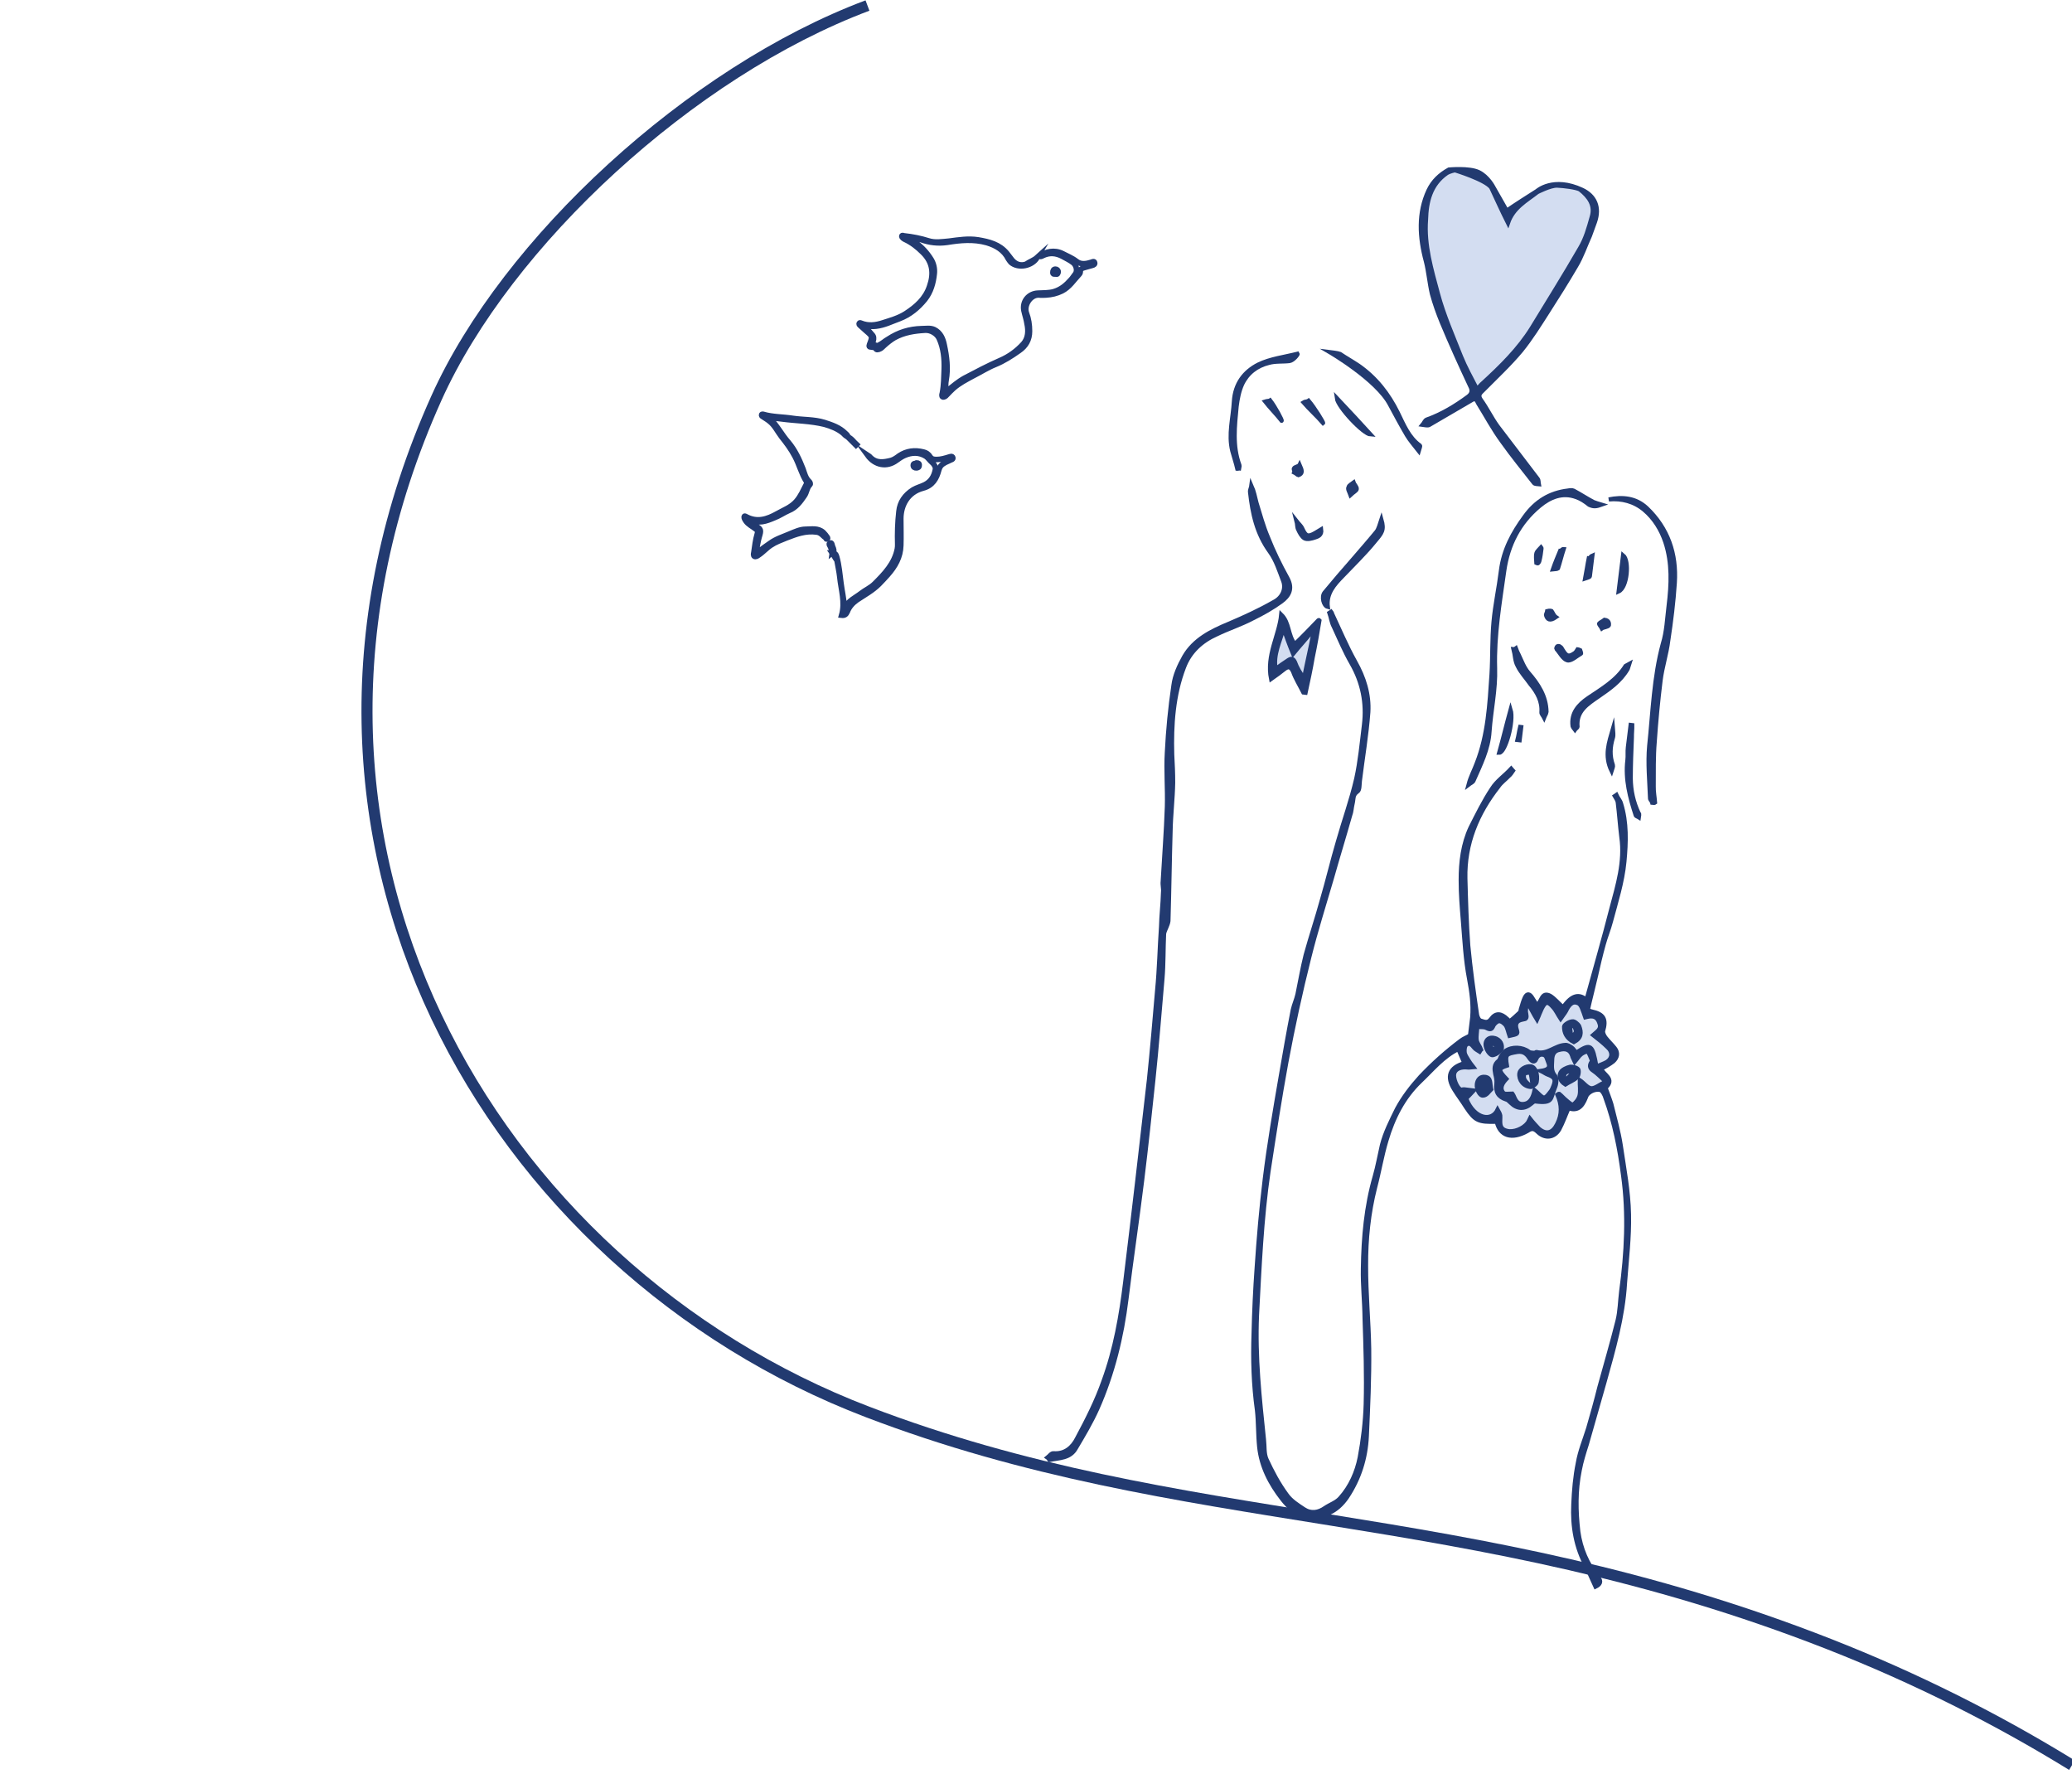 <svg width="375" height="321" viewBox="0 0 375 321" fill="none" xmlns="http://www.w3.org/2000/svg">
    <path opacity="0.2" d="M234.028 118.321C233.33 116.623 232.806 115.148 232.282 113.672C231.679 116.118 230.394 118.379 230.871 121.058C231.651 120.448 232.419 119.938 233.187 119.427C233.732 119.091 234.03 119.128 234.354 119.772C234.728 120.826 235.313 121.805 236.01 122.697C236.55 119.942 237.177 117.297 237.717 114.542C237.617 114.53 237.419 114.505 237.332 114.394C236.256 115.773 235.216 116.855 234.028 118.321Z" fill="#2655BD"/>
    <path opacity="0.2" d="M273.182 187.536L274.323 187.273C274.323 187.273 273.637 185.475 274.591 185.089C275.546 184.702 276.068 185.371 276.178 184.477C276.188 183.571 276.606 181.809 276.606 181.809L278.05 184.002L279.868 181.504L281.607 182.927L282.528 184.451L284.594 181.581L285.611 181.504L287.129 183.908L288.182 183.534L289.399 184.288C289.399 184.288 290.033 184.87 289.861 185.454C289.688 186.037 289.046 187.167 289.046 187.167L291.968 190.449C291.968 190.449 292.168 191.28 291.785 191.939C291.401 192.597 289.244 192.937 289.244 192.937L291.358 195.414L287.913 197.208L286.311 196.305L286.614 198.761L285.315 200.315L283.628 200.108C283.628 200.108 282.435 204.899 280.984 205.225C279.534 205.551 277.16 203.546 277.16 203.546C277.16 203.546 274.251 205.909 273.096 205.465C271.954 204.921 270.524 203.436 270.784 202.964C271.043 202.491 271.043 202.491 271.043 202.491C271.043 202.491 270.225 202.592 268.724 202.509C267.211 202.524 264.287 198.436 264.287 198.436C264.287 198.436 261.726 195.501 262.901 194.133C263.965 192.853 265.702 192.663 265.702 192.663C265.702 192.663 264.183 190.26 264.504 189.291C264.824 188.323 266.263 188.096 266.263 188.096L266.989 185.464L269.272 185.745L270.992 184.041L272.57 185.142L273.182 187.536Z" fill="#2655BD"/>
    <path opacity="0.2" d="M261.841 31.335C262.386 30.998 263.316 30.81 263.316 30.81C263.316 30.81 268.851 32.499 269.884 33.936C270.843 35.969 271.79 38.101 272.924 40.356C273.873 37.55 276.239 36.33 278.245 34.762C278.245 34.762 280.612 33.541 281.815 33.588C283.018 33.635 285.301 33.916 285.959 34.299C287.612 35.611 288.731 37.159 288.066 39.295C287.524 41.244 286.983 43.193 285.969 44.883C283.152 49.777 280.147 54.548 277.243 59.331C274.857 63.17 271.651 66.303 268.358 69.326C268.024 69.587 267.776 69.96 267.318 70.407C266.26 68.362 265.189 66.416 264.416 64.507C262.957 60.8 261.299 57.069 260.262 53.213C259.087 48.835 257.725 44.334 258.088 39.742C258.18 36.529 258.868 33.388 261.841 31.335Z" fill="#2655BD"/>
    <path d="M287.246 180.496C288.71 175.133 290.274 169.782 291.64 164.407C292.76 160.211 294.09 155.94 293.436 151.425C293.184 149.378 293.043 147.244 292.79 145.198C292.74 144.788 292.479 144.454 292.23 144.02C292.341 143.933 292.44 143.945 292.552 143.858C292.789 144.391 293.236 144.849 293.374 145.37C294.46 148.829 294.319 152.44 293.991 155.928C293.639 159.613 292.493 163.202 291.558 166.715C291.177 168.18 290.609 169.521 290.24 170.887C289.698 172.836 289.268 174.698 288.825 176.659C288.383 178.62 287.829 180.669 287.374 182.73C287.66 182.865 287.846 182.989 288.045 183.013C290.204 183.48 290.801 184.36 290.124 186.595C290.087 186.893 290.324 187.426 290.585 187.76C291.107 188.429 291.741 189.011 292.264 189.68C292.873 190.46 292.763 191.354 291.971 192.063C291.302 192.585 290.546 192.996 289.791 193.407C290.165 194.461 292.387 195.238 290.579 196.83C290.954 197.884 291.34 198.839 291.627 199.781C292.228 202.274 292.94 204.679 293.33 207.247C293.934 211.353 294.736 215.483 294.82 219.726C294.915 223.87 294.403 228.04 294.102 232.135C293.742 238.339 292.006 244.274 290.381 250.121C289.322 253.821 288.263 257.521 287.192 261.32C286.699 262.872 286.206 264.424 285.912 266C285.151 269.736 285.208 273.372 285.65 277.155C286.078 280.231 287.25 282.996 289.264 285.461C289.886 286.142 289.614 286.713 288.759 287.112C288.199 285.934 287.737 284.769 287.177 283.591C285.197 280.022 284.557 276.214 284.747 272.206C284.853 269.7 285.059 267.205 285.562 264.748C285.929 262.576 286.781 260.564 287.446 258.428C288.148 255.995 288.862 253.462 289.465 251.017C290.561 247.019 291.768 242.934 292.764 238.925C293.17 237.261 293.191 235.45 293.41 233.662C294.363 226.725 294.72 219.714 293.763 212.743C293.145 207.93 292.217 203.179 290.558 198.642C290.421 198.121 290.01 197.365 289.625 197.217C288.545 196.983 287.245 197.731 287.048 198.513C286.308 200.437 285.428 201.035 283.877 200.542C283.321 201.784 282.853 203.137 282.198 204.367C281.308 205.87 279.671 206.072 278.404 204.908C277.683 204.215 277.298 204.067 276.419 204.664C273.606 206.234 271.471 205.568 270.883 202.976C267.547 203.07 266.976 202.798 265.358 200.382C264.686 199.292 263.902 198.288 263.23 197.198C261.712 194.794 262.316 193.155 265.031 192.38C264.632 191.525 264.333 190.682 263.934 189.826C261.146 191.197 259.241 193.583 257.075 195.635C253.993 198.582 252.127 202.283 250.921 206.368C250.071 209.186 249.618 212.054 248.867 214.884C247.698 219.477 247.212 224.255 247.235 228.995C247.22 234.032 247.715 239.032 247.8 244.081C247.86 249.33 247.611 254.641 247.374 259.852C247.184 263.86 246.025 267.548 243.8 270.903C241.957 273.599 239.504 274.708 236.34 274.219C234.466 273.888 233.199 272.724 232.067 271.275C229.89 268.488 228.259 265.364 227.892 261.792C227.664 259.546 227.734 257.338 227.494 255.192C226.851 250.577 226.717 245.925 226.881 241.309C226.972 237.289 227.162 233.28 227.439 229.384C227.8 223.986 228.26 218.6 228.919 213.238C229.675 207.083 230.729 200.964 231.783 194.844C232.481 190.798 233.18 186.752 233.977 182.718C234.199 181.737 234.606 180.88 234.827 179.899C235.318 177.541 235.71 175.17 236.301 172.824C237.212 169.509 238.321 166.219 239.232 162.904C240.267 159.403 241.115 155.778 242.149 152.277C243.22 148.478 244.589 144.716 245.462 140.892C246.15 137.752 246.453 134.463 246.856 131.187C247.343 127.215 246.591 123.494 244.6 120.024C243.355 117.856 242.42 115.624 241.386 113.381C240.975 112.625 240.886 111.707 240.586 110.864C240.698 110.777 240.797 110.789 240.909 110.702C240.996 110.813 241.083 110.925 241.071 111.024C242.429 113.912 243.675 116.887 245.244 119.7C246.9 122.625 247.836 125.663 247.645 128.865C247.331 133.059 246.62 137.205 246.12 141.275C246.035 141.97 246.111 142.988 245.678 143.237C244.798 143.834 245.011 144.566 244.814 145.348C244.617 146.13 244.631 146.837 244.335 147.607C243.264 151.406 242.093 155.193 241.022 158.992C239.631 163.759 238.152 168.415 236.959 173.207C235.384 179.464 233.996 185.844 232.819 192.15C231.605 198.753 230.589 205.381 229.574 212.009C228.314 220.622 227.96 229.246 227.495 237.957C227.163 245.576 227.973 252.932 228.757 260.487C228.909 261.715 228.75 263.006 229.224 264.072C230.258 266.315 231.404 268.472 232.871 270.466C233.643 271.569 234.86 272.323 235.978 273.066C237.282 273.931 238.621 273.693 239.835 272.834C240.714 272.237 241.867 271.874 242.572 271.054C244.441 268.966 245.564 266.383 246.092 263.726C246.681 260.573 247.083 257.297 247.176 254.083C247.313 248.859 247.141 243.698 246.969 238.537C246.938 235.51 246.597 232.545 246.665 229.53C246.752 223.896 247.237 218.312 248.813 212.862C249.343 211.012 249.686 209.038 250.116 207.176C250.694 204.929 251.757 202.843 252.831 200.657C254.005 198.483 255.44 196.643 257.073 194.829C259.388 192.392 261.765 190.265 264.427 188.274C264.873 187.926 265.505 187.701 266.05 187.365C266.172 186.372 266.318 185.181 266.453 184.089C266.646 181.694 266.319 179.436 265.892 177.166C265.215 173.656 265.046 170.108 264.766 166.647C264.563 164.203 264.359 161.759 264.366 159.241C264.359 156.015 264.762 152.738 266.132 149.782C267.331 147.41 268.541 144.938 270.025 142.702C270.902 141.298 272.327 140.364 273.49 139.096C273.577 139.208 273.764 139.331 273.851 139.443C273.603 139.816 273.356 140.188 273.022 140.45C272.44 141.084 271.672 141.594 271.178 142.34C267.355 147.211 265.072 152.675 265.209 158.941C265.317 162.986 265.424 167.03 265.731 171.099C266.124 175.28 266.716 179.485 267.32 183.591C267.37 184 267.694 184.644 267.992 184.681C268.575 184.853 269.233 185.237 269.839 184.404C270.693 183.199 271.685 183.321 272.766 184.361C272.953 184.484 273.028 184.695 273.214 184.819C273.883 184.296 274.452 183.762 275.022 183.227C275.244 183.053 275.194 182.643 275.33 182.358C275.502 181.774 275.687 181.091 275.959 180.52C276.366 179.663 276.85 179.823 277.273 180.48C277.522 180.914 277.87 181.36 278.107 181.893C279.086 181.308 278.921 179.372 280.535 180.175C281.379 180.682 282.076 181.574 282.896 182.28C284.491 179.956 285.818 179.817 287.098 180.881C287.098 180.881 287.221 180.695 287.246 180.496ZM285.511 181.493C284.456 181.061 283.826 182.092 283.418 182.949C283.159 183.421 282.812 183.781 282.441 184.34C281.931 183.572 281.619 182.828 281.085 182.259C280.115 181.132 279.706 181.182 279.039 182.511C278.903 182.797 278.755 183.182 278.619 183.468C278.483 183.753 278.459 183.952 278.187 184.523C277.515 183.433 277.116 182.577 276.618 181.71C276.519 181.698 276.42 181.685 276.321 181.673C276.247 182.269 276.075 182.852 276.213 183.373C276.326 184.093 276.388 184.403 275.57 184.504C274.442 184.667 274.158 185.338 274.532 186.392C274.744 187.124 274.645 187.111 273.195 187.437C272.97 186.805 272.857 186.085 272.521 185.54C272.26 185.206 271.713 184.735 271.304 184.786C271.006 184.749 270.437 185.284 270.301 185.569C270.017 186.24 269.794 186.414 269.037 186.019C268.565 185.759 267.945 185.885 267.349 185.811C267.351 186.618 267.154 187.4 267.255 188.219C267.38 188.839 267.828 189.297 268.052 189.929C267.941 190.016 267.929 190.116 267.805 190.302C267.433 190.055 267.048 189.907 266.787 189.572C266.351 189.015 265.904 188.557 265.334 189.091C265.111 189.265 265.026 189.96 265.077 190.37C265.115 190.878 265.463 191.324 265.712 191.758C265.961 192.192 266.222 192.526 266.657 193.084C266.149 193.122 265.938 193.197 265.641 193.16C264.45 193.014 263.396 193.388 263.187 194.27C262.99 195.052 263.676 196.85 264.347 197.133C264.533 197.257 264.756 197.083 264.954 197.107C265.451 197.168 265.947 197.229 266.741 197.327C266.159 197.961 265.701 198.409 265.355 198.769C266.814 202.476 269.965 203.065 271.052 200.78C271.301 201.213 271.463 201.536 271.526 201.846C271.602 202.863 271.134 204.216 272.697 204.61C273.864 204.955 275.661 204.269 276.502 203.163C276.626 202.976 276.762 202.691 276.898 202.405C277.42 203.074 277.954 203.644 278.489 204.213C279.856 205.389 281.009 205.027 281.811 203.412C282.738 201.611 282.647 199.887 281.862 198.077C281.974 197.99 282.085 197.903 282.184 197.915C282.644 198.274 282.992 198.72 283.452 199.079C283.812 199.425 284.645 200.031 284.657 199.932C285.214 199.497 285.684 198.95 285.869 198.267C286.078 197.386 285.89 196.455 285.913 195.45C286.658 195.945 287.255 196.825 287.95 196.91C288.645 196.996 289.437 196.287 290.614 195.726C289.707 194.909 289.085 194.228 288.34 193.733C287.781 193.362 287.631 192.94 287.903 192.369C288.027 192.183 288.15 191.996 288.076 191.786C287.839 191.253 287.701 190.732 287.353 190.286C287.266 190.174 286.522 190.486 286.188 190.747C285.742 191.096 285.483 191.568 285.013 192.115C284.776 191.582 284.602 191.359 284.539 191.049C284.177 189.895 283.296 189.686 282.255 189.961C281.225 190.137 280.929 190.907 280.919 191.813C280.896 192.818 280.675 193.799 281.471 194.703C281.819 195.149 281.685 196.241 281.413 196.812C280.561 198.824 281.159 199.704 277.883 199.301C277.586 199.265 277.35 199.538 277.128 199.712C275.889 200.769 274.587 200.71 273.419 199.559C273.145 199.324 272.884 198.989 272.586 198.952C271.134 198.472 270.636 197.604 270.831 196.016C270.892 195.519 270.767 194.899 270.629 194.378C270.441 193.448 270.34 192.629 271.232 191.933C271.455 191.758 271.504 191.361 271.627 191.175C271.875 190.802 272.122 190.429 272.456 190.168C273.67 189.31 275.568 189.442 276.674 190.283C276.947 190.519 277.356 190.468 277.753 190.517C277.852 190.529 277.976 190.343 278.075 190.355C280.024 190.897 281.447 189.157 283.27 189.078C283.679 189.028 284.052 189.275 284.424 189.523C284.797 189.77 284.947 190.192 285.319 190.439C287.945 188.746 288.219 188.981 288.934 193C289.578 192.676 290.31 192.463 290.855 192.127C291.846 191.443 291.88 190.338 290.973 189.521C290.165 188.717 289.246 187.999 288.327 187.281C289.008 186.659 289.863 186.26 289.488 185.207C288.989 183.533 287.737 183.883 286.906 184.083C286.457 182.818 286.194 181.677 285.511 181.493ZM272.64 195.23C271.947 195.951 271.329 196.883 272.125 197.787C272.299 198.01 273.018 197.897 273.725 197.883C274.16 198.44 274.275 199.966 275.813 199.752C277.04 199.601 277.485 198.446 277.73 197.267C278.004 197.502 278.19 197.626 278.277 197.737C278.637 198.084 279.172 198.653 279.482 198.591C279.891 198.54 280.262 197.981 280.621 197.521C280.856 197.248 281.004 196.863 281.152 196.478C281.596 195.323 281.347 194.889 280.093 194.433C279.708 194.285 279.435 194.05 278.864 193.778C279.992 193.614 280.637 193.29 280.25 192.336C280.013 191.803 279.9 191.083 279.515 190.935C278.944 190.663 278.312 190.888 278.016 191.658C277.732 192.328 277.26 192.069 276.912 191.623C276.402 190.855 275.88 190.186 274.652 190.337C272.594 190.689 272.383 190.764 272.735 192.823C271.16 193.335 271.124 193.633 272.64 195.23Z" fill="#223A70" stroke="#223A70" stroke-width="0.75" stroke-miterlimit="10"/>
    <path d="M189.917 264.179C191.678 263.79 193.675 263.935 194.713 262.047C196.11 259.699 197.506 257.351 198.617 254.867C201.407 248.558 203.031 241.904 203.872 235.053C204.762 227.805 205.839 220.681 206.729 213.433C207.461 207.476 208.106 201.407 208.738 195.438C209.395 189.27 209.841 183.177 210.386 177.096C210.616 174.403 210.549 171.674 210.679 168.969C210.728 168.571 210.988 168.099 211.136 167.714C211.284 167.329 211.42 167.044 211.468 166.647C211.631 161.224 211.694 155.79 211.856 150.367C211.912 147.451 212.266 144.572 212.321 141.656C212.33 139.944 212.24 138.219 212.149 136.495C212.002 131.135 212.362 125.737 214.287 120.733C215.335 117.939 217.489 115.986 220.154 114.802C222.297 113.755 224.603 113.031 226.759 111.885C228.58 111 230.315 110.004 231.863 108.884C233.299 107.851 234.065 106.534 232.995 104.588C231.675 102.209 230.467 99.742 229.469 97.201C228.609 95.18 228.059 93.097 227.409 91.001C227.134 89.96 226.959 88.93 226.485 87.864C226.436 88.261 226.189 88.634 226.239 89.043C226.669 92.926 227.433 96.547 229.847 99.868C230.966 101.416 231.541 103.301 232.227 105.099C232.763 106.475 232.159 108.114 230.548 108.924C227.946 110.418 225.171 111.689 222.407 112.862C219.222 114.183 216.112 115.716 214.32 118.822C213.418 120.424 212.591 122.237 212.371 124.025C211.772 128.083 211.383 132.067 211.181 136.174C210.989 139.376 211.282 142.738 211.189 145.951C211.038 150.468 210.687 154.96 210.436 159.465C210.351 160.16 210.575 160.792 210.49 161.487C210.433 163.597 210.176 165.682 210.131 167.692C209.866 171.489 209.8 175.311 209.423 179.195C208.963 184.581 208.503 189.967 207.944 195.34C206.543 207.565 205.143 219.789 203.642 232.002C202.899 238.058 201.857 244.078 199.736 249.864C198.49 253.44 196.761 256.856 194.933 260.26C194.13 261.874 192.768 263.118 190.671 262.961C190.274 262.912 189.903 263.471 189.569 263.733C189.755 263.856 189.83 264.067 189.917 264.179Z" fill="#223A70" stroke="#223A70" stroke-width="0.75" stroke-miterlimit="10"/>
    <path d="M289.837 91.317C289.254 91.145 288.77 90.984 288.385 90.836C287.155 90.181 286.038 89.439 284.808 88.784C284.523 88.648 284.113 88.699 283.804 88.762C280.431 89.153 277.916 90.759 275.974 93.443C273.798 96.401 272.105 99.519 271.641 103.292C271.263 106.37 270.588 109.411 270.309 112.501C270.018 115.69 270.136 118.829 269.944 122.031C269.583 127.429 269.31 132.938 267.262 138.129C266.805 139.383 266.163 140.514 265.781 141.978C266.116 141.717 266.537 141.567 266.673 141.282C267.932 138.413 269.39 135.569 269.581 132.367C269.846 128.57 270.719 124.746 270.587 120.9C270.413 114.933 271.43 109.111 272.249 103.266C272.922 98.611 274.923 94.624 278.625 91.552C280.532 89.972 282.762 89.037 285.27 89.95C286.139 90.258 286.884 90.753 287.617 91.347C288.474 91.754 288.994 91.617 289.837 91.317Z" fill="#223A70" stroke="#223A70" stroke-width="0.75" stroke-miterlimit="10"/>
    <path d="M299.538 145.22C299.461 144.202 299.273 143.272 299.296 142.267C299.315 139.649 299.248 136.92 299.478 134.227C299.73 130.529 300.082 126.843 300.534 123.169C300.838 120.687 301.627 118.365 301.932 115.883C302.458 112.42 302.885 108.945 303.114 105.446C303.45 100.246 301.902 95.621 298.025 91.92C296.036 90.063 293.642 89.869 291.162 90.371C293.506 90.155 295.752 90.733 297.579 92.268C299.405 93.803 300.662 95.872 301.399 98.079C302.647 101.861 302.469 105.77 301.994 109.642C301.713 111.926 301.619 114.333 300.954 116.468C299.304 122.514 299.131 128.843 298.475 135.01C298.196 138.101 298.513 141.264 298.631 144.403C298.594 144.701 298.967 144.948 299.029 145.258C299.327 145.295 299.427 145.307 299.538 145.22Z" fill="#223A70" stroke="#223A70" stroke-width="0.75" stroke-miterlimit="10"/>
    <path d="M238.803 112.256C238.424 114.528 238.056 116.7 237.577 118.959C237.21 121.131 236.755 123.192 236.288 125.351C236.189 125.339 235.99 125.315 235.891 125.303C235.243 124.014 234.484 122.812 234.035 121.547C233.562 120.481 233.041 120.619 232.372 121.141C231.703 121.664 231.035 122.186 230.044 122.871C229.167 118.53 231.516 114.989 231.88 111.204C233.409 112.702 233.041 114.874 234.347 116.546C235.833 115.116 237.219 113.674 238.605 112.232C238.716 112.145 238.803 112.256 238.803 112.256ZM234.028 118.321C233.33 116.623 232.806 115.147 232.282 113.672C231.679 116.117 230.394 118.378 230.871 121.057C231.651 120.448 232.419 119.937 233.187 119.427C233.732 119.091 234.03 119.128 234.354 119.772C234.728 120.826 235.313 121.805 236.01 122.697C236.55 119.941 237.177 117.297 237.717 114.541C237.617 114.529 237.419 114.505 237.332 114.393C236.256 115.773 235.216 116.854 234.028 118.321Z" fill="#223A70" stroke="#223A70" stroke-width="0.75" stroke-miterlimit="10"/>
    <path d="M234.857 63.999C232.464 64.612 229.91 64.903 227.766 65.95C225.189 67.246 223.507 69.458 223.315 72.659C223.148 75.662 222.285 78.58 223.024 81.594C223.299 82.635 223.673 83.689 223.936 84.83C224.035 84.842 224.146 84.755 224.246 84.767C224.27 84.569 224.394 84.382 224.319 84.172C223.034 80.688 223.473 77.114 223.813 73.527C223.984 72.137 224.254 70.759 224.809 69.517C225.76 67.518 227.432 66.211 229.614 65.673C230.866 65.323 232.156 65.482 233.384 65.33C234.103 65.217 234.944 64.111 234.857 63.999Z" fill="#223A70" stroke="#223A70" stroke-width="0.75" stroke-miterlimit="10"/>
    <path d="M250.015 93.982C249.695 94.95 249.498 95.732 249.139 96.192C247.716 97.932 246.194 99.66 244.784 101.301C243.027 103.302 241.381 105.216 239.723 107.23C239.129 107.963 239.53 109.625 240.312 109.822C240.009 107.366 241.519 105.737 243.016 104.208C244.984 102.132 247.039 100.167 248.82 97.967C250.119 96.413 250.577 95.966 250.015 93.982Z" fill="#223A70" stroke="#223A70" stroke-width="0.75" stroke-miterlimit="10"/>
    <path d="M240.636 63.702C240.636 63.702 249.193 68.684 251.559 73.208C252.543 75.043 253.526 76.877 254.609 78.723C255.194 79.702 255.903 80.495 256.774 81.61C256.946 81.026 257.082 80.74 256.995 80.629C254.958 79.169 254.035 76.838 252.988 74.694C251.294 71.261 249.031 68.362 245.876 66.16C244.571 65.294 243.814 64.899 242.51 64.033C242.224 63.897 240.636 63.702 240.636 63.702Z" fill="#223A70" stroke="#223A70" stroke-width="0.75" stroke-miterlimit="10"/>
    <path d="M294.859 120.154C294.425 120.403 294.326 120.391 294.215 120.478C292.583 123.1 289.981 124.594 287.455 126.299C285.696 127.494 284.298 129.035 284.613 131.392C284.687 131.603 284.862 131.826 285.036 132.049C285.159 131.863 285.481 131.701 285.506 131.502C285.252 128.649 287.321 127.391 289.302 126.022C291.284 124.653 293.266 123.284 294.539 121.123C294.662 120.936 294.699 120.638 294.859 120.154Z" fill="#223A70" stroke="#223A70" stroke-width="0.75" stroke-miterlimit="10"/>
    <path d="M273.929 117.481C274.204 118.522 274.169 119.627 274.667 120.494C275.227 121.672 276.21 122.7 276.981 123.802C278.212 125.264 279.121 126.887 278.976 128.885C278.94 129.183 279.3 129.53 279.462 129.852C279.61 129.467 279.845 129.194 279.894 128.796C279.838 125.968 278.395 123.774 276.629 121.743C275.834 120.839 275.384 119.575 274.824 118.397C274.662 118.075 274.5 117.753 274.35 117.331C274.239 117.418 274.028 117.493 273.929 117.481Z" fill="#223A70" stroke="#223A70" stroke-width="0.75" stroke-miterlimit="10"/>
    <path d="M295.118 131.172C294.947 132.562 294.788 133.853 294.618 135.243C294.52 136.037 294.633 136.756 294.536 137.551C294.109 141.026 295.009 144.361 296.033 147.511C296.107 147.722 296.405 147.758 296.592 147.882C296.628 147.584 296.764 147.298 296.578 147.175C295.618 145.142 295.167 143.071 295.138 140.85C295.145 138.331 295.239 135.924 295.346 133.417C295.332 132.71 295.429 131.916 295.415 131.208C295.316 131.196 295.217 131.184 295.118 131.172Z" fill="#223A70" stroke="#223A70" stroke-width="0.75" stroke-miterlimit="10"/>
    <path d="M258.066 47.3C258.542 49.172 258.695 51.207 259.158 53.179C259.645 54.952 260.244 56.638 260.942 58.337C262.575 62.266 264.32 66.109 266.077 69.852C266.488 70.608 266.414 71.204 265.746 71.727C263.417 73.456 260.915 74.963 258.176 75.936C257.854 76.098 257.694 76.583 257.458 76.856C257.855 76.905 258.34 77.065 258.662 76.903C261.263 75.409 263.766 73.902 266.367 72.408C267.024 71.985 267.273 72.418 267.51 72.951C268.941 75.244 270.248 77.722 271.89 79.94C273.694 82.48 275.709 84.945 277.624 87.397C277.798 87.62 278.207 87.57 278.505 87.606C278.442 87.296 278.491 86.899 278.317 86.676C275.892 83.455 273.454 80.334 271.028 77.113C269.909 75.564 269.111 73.854 267.992 72.305C267.482 71.537 267.828 71.176 268.398 70.642C270.7 68.304 273.201 65.991 275.329 63.431C277.11 61.231 278.618 58.796 280.114 56.46C281.857 53.752 283.613 50.944 285.269 48.124C286.282 46.434 286.923 44.497 287.751 42.684C288.047 41.914 288.355 41.045 288.663 40.176C289.6 37.469 288.641 35.436 286.356 34.349C281.117 31.891 278.17 34.552 278.17 34.552C276.312 35.735 274.566 36.83 272.696 38.112C271.949 36.811 270.293 33.886 270.293 33.886C270.293 33.886 269.321 31.953 267.608 31.137C265.894 30.322 262.224 30.677 262.224 30.677C260.601 31.587 259.35 32.743 258.535 34.457C256.622 38.556 256.891 42.922 258.066 47.3ZM261.841 31.336C262.386 31 263.316 30.811 263.316 30.811C263.316 30.811 268.851 32.5 269.884 33.937C270.843 35.97 271.79 38.102 272.923 40.358C273.873 37.551 276.239 36.331 278.245 34.763C278.245 34.763 280.612 33.542 281.815 33.589C283.018 33.636 285.301 33.917 285.959 34.3C287.612 35.612 288.731 37.16 288.066 39.296C287.524 41.245 286.983 43.194 285.969 44.884C283.151 49.778 280.147 54.549 277.243 59.332C274.857 63.171 271.651 66.305 268.358 69.326C268.023 69.588 267.776 69.96 267.318 70.408C266.26 68.363 265.189 66.417 264.416 64.508C262.957 60.801 261.299 57.07 260.262 53.214C259.087 48.836 257.725 44.335 258.088 39.743C258.18 36.53 258.868 33.389 261.841 31.336Z" fill="#223A70" stroke="#223A70" stroke-width="0.75"/>
    <path d="M248.072 78.625C246.12 76.47 244.069 74.303 241.931 72.024C242.133 73.662 246.77 78.566 248.072 78.625Z" fill="#223A70" stroke="#223A70" stroke-width="0.75" stroke-miterlimit="10"/>
    <path d="M271.326 136.21C272.43 136.244 274.043 130.496 273.394 128.401C272.667 131.033 272.04 133.677 271.326 136.21Z" fill="#223A70" stroke="#223A70" stroke-width="0.75" stroke-miterlimit="10"/>
    <path d="M239.116 95.766C238.682 96.015 238.348 96.277 238.026 96.439C236.725 97.186 236.34 97.038 235.705 95.649C235.468 95.116 235.008 94.757 234.66 94.311C234.798 94.832 234.725 95.428 234.973 95.862C235.21 96.395 235.621 97.151 236.093 97.41C236.565 97.67 237.396 97.47 238.028 97.245C238.449 97.095 239.28 96.895 239.116 95.766Z" fill="#223A70" stroke="#223A70" stroke-width="0.75" stroke-miterlimit="10"/>
    <path d="M292.946 107.019C294.545 106.308 294.944 101.419 293.751 100.466C293.483 102.65 293.227 104.735 292.946 107.019Z" fill="#223A70" stroke="#223A70" stroke-width="0.75" stroke-miterlimit="10"/>
    <path d="M285.514 117.494C285.39 117.68 285.254 117.966 285.031 118.14C283.929 118.912 283.544 118.764 282.872 117.673C282.698 117.45 282.635 117.14 282.35 117.004C282.263 116.893 281.965 116.856 281.853 116.943C281.742 117.03 281.606 117.316 281.693 117.428C282.315 118.109 282.875 119.286 283.657 119.483C284.34 119.668 285.256 118.772 286.123 118.274C286.222 118.287 286.073 117.865 285.998 117.654C285.712 117.518 285.613 117.506 285.514 117.494Z" fill="#223A70" stroke="#223A70" stroke-width="0.75" stroke-miterlimit="10"/>
    <path d="M291.907 131.885C291.205 134.319 290.305 136.728 291.675 139.517C291.835 139.032 291.983 138.647 291.908 138.437C291.309 136.75 291.405 135.15 291.91 133.498C292.07 133.014 291.945 132.394 291.907 131.885Z" fill="#223A70" stroke="#223A70" stroke-width="0.75" stroke-miterlimit="10"/>
    <path d="M287.538 101.013C287.292 102.192 287.158 103.284 286.888 104.662C287.31 104.512 287.719 104.462 287.743 104.263C287.877 103.171 288.072 101.582 288.207 100.49C287.996 100.565 287.736 101.037 287.538 101.013Z" fill="#223A70" stroke="#223A70" stroke-width="0.75" stroke-miterlimit="10"/>
    <path d="M235.893 72.794C236.95 74.032 238.403 75.32 239.46 76.558C239.572 76.471 237.892 73.745 236.835 72.506C236.612 72.68 236.004 72.707 235.893 72.794Z" fill="#223A70" stroke="#223A70" stroke-width="0.75" stroke-miterlimit="10"/>
    <path d="M282.363 99.671C281.931 100.727 281.511 101.683 281.042 103.036C281.551 102.998 281.861 102.935 281.972 102.848C282.293 101.88 282.686 100.316 283.007 99.347C282.709 99.311 282.561 99.695 282.363 99.671Z" fill="#223A70" stroke="#223A70" stroke-width="0.75" stroke-miterlimit="10"/>
    <path d="M229.888 72.459C229.777 72.546 229.169 72.573 228.959 72.647C229.829 73.762 231.085 75.025 231.955 76.14C232.154 76.165 230.759 73.574 229.888 72.459Z" fill="#223A70" stroke="#223A70" stroke-width="0.75" stroke-miterlimit="10"/>
    <path d="M244.412 89.564C244.981 89.029 245.514 88.793 245.551 88.495C245.599 88.097 245.14 87.739 244.99 87.317C244.656 87.578 244.123 87.815 244.086 88.113C243.839 88.486 244.187 88.932 244.412 89.564Z" fill="#223A70" stroke="#223A70" stroke-width="0.75" stroke-miterlimit="10"/>
    <path d="M278.913 99.045C278.678 99.318 278.232 99.667 278.084 100.052C277.912 100.635 278.037 101.255 278.063 101.863C278.063 101.863 278.349 101.999 278.361 101.9C278.473 101.813 278.596 101.626 278.621 101.428C278.805 100.745 278.903 99.951 278.988 99.255C278.988 99.255 279 99.156 278.913 99.045Z" fill="#223A70" stroke="#223A70" stroke-width="0.75" stroke-miterlimit="10"/>
    <path d="M281.594 111.67C281.222 111.423 280.997 110.791 280.823 110.568C280.537 110.432 280.017 110.569 280.017 110.569C279.98 110.867 279.745 111.141 279.82 111.352C280.032 112.083 280.492 112.442 281.594 111.67Z" fill="#223A70" stroke="#223A70" stroke-width="0.75" stroke-miterlimit="10"/>
    <path d="M235.209 84.099C235.074 84.385 234.354 84.498 234.231 84.684C233.996 84.958 234.368 85.205 234.232 85.491C234.518 85.627 234.878 85.973 234.978 85.986C235.821 85.686 235.683 85.165 235.209 84.099Z" fill="#223A70" stroke="#223A70" stroke-width="0.75" stroke-miterlimit="10"/>
    <path d="M290.402 112.148C289.956 112.496 289.534 112.646 289.411 112.832C289.386 113.031 289.747 113.378 289.909 113.7C290.132 113.526 291.049 113.437 291.185 113.151C291.209 112.953 291.295 112.258 290.402 112.148Z" fill="#223A70" stroke="#223A70" stroke-width="0.75" stroke-miterlimit="10"/>
    <path d="M275.03 133.943C275.127 133.149 275.225 132.355 275.322 131.561C275.223 131.548 275.124 131.536 275.124 131.536C274.927 132.318 274.829 133.113 274.633 133.895C274.732 133.907 274.93 133.931 275.03 133.943Z" fill="#223A70" stroke="#223A70" stroke-width="0.75" stroke-miterlimit="10"/>
    <path d="M269.891 197.109C269.616 196.067 269.949 194.999 268.758 194.853C267.864 194.743 267.382 195.389 267.284 196.184C267.175 197.077 267.822 198.366 268.442 198.241C269.05 198.215 269.433 197.556 269.891 197.109Z" fill="#223A70" stroke="#223A70" stroke-width="0.75" stroke-miterlimit="10"/>
    <path d="M282.462 194.018C282.721 193.546 283.576 193.148 284.196 193.022C284.605 192.972 285.387 193.169 285.648 193.503C285.81 193.825 285.701 194.719 285.366 194.98C284.797 195.515 283.954 195.814 283.297 196.238C282.267 195.607 282.079 194.677 282.462 194.018ZM284.769 194.1C284.471 194.064 284.198 193.829 283.888 193.891C283.268 194.017 282.822 194.365 283.284 195.53C283.865 194.896 284.323 194.449 284.769 194.1Z" fill="#223A70" stroke="#223A70" stroke-width="0.75" stroke-miterlimit="10"/>
    <path d="M283.077 185.729C283.113 185.431 283.993 184.833 284.601 184.807C284.911 184.745 285.556 185.227 285.805 185.661C286.267 186.826 286.244 187.831 284.844 188.566C283.516 187.899 283.042 186.833 283.077 185.729ZM284.888 185.75C284.813 185.539 284.292 185.676 284.106 185.553C284.231 186.173 284.245 186.88 284.371 187.5C285.436 187.027 285.311 186.406 284.888 185.75Z" fill="#223A70" stroke="#223A70" stroke-width="0.75" stroke-miterlimit="10"/>
    <path d="M269.853 190.855C269.294 190.484 268.895 189.629 268.869 189.021C268.843 188.413 269.239 187.656 270.231 187.778C271.224 187.9 271.932 188.692 271.81 189.685C271.749 190.181 270.313 191.214 269.853 190.855ZM270.062 189.974C270.384 189.812 270.706 189.65 271.016 189.587C270.755 189.253 270.494 188.918 270.221 188.683C270.01 188.758 269.898 188.845 269.688 188.92C269.85 189.242 269.912 189.552 270.062 189.974Z" fill="#223A70" stroke="#223A70" stroke-width="0.75" stroke-miterlimit="10"/>
    <path d="M274.983 194.207C275.068 193.512 276.158 192.84 277.051 192.95C277.845 193.047 278.394 194.324 278.112 195.801C278.063 196.198 277.307 196.609 277.096 196.684C275.695 196.613 274.836 195.399 274.983 194.207ZM277.016 194.054C276.607 194.104 276 194.13 275.876 194.317C275.555 195.285 276.201 195.768 276.835 196.35C277.046 196.275 277.145 196.287 277.356 196.212C277.255 195.393 277.142 194.674 277.016 194.054Z" fill="#223A70" stroke="#223A70" stroke-width="0.75" stroke-miterlimit="10"/>
    <path d="M187.737 46.561C186.836 48.139 184.3 48.646 182.948 47.463C182.779 47.294 182.666 47.068 182.497 46.843C181.708 45.264 180.3 44.419 178.609 43.912C176.186 43.235 173.82 43.461 171.397 43.855C169.762 44.081 168.241 43.912 166.663 43.348C165.987 43.123 165.255 43.066 164.522 42.897C164.522 42.953 164.466 43.01 164.466 43.066C164.86 43.348 165.311 43.63 165.705 43.912C166.832 44.701 167.79 45.772 168.523 46.955C168.974 47.688 169.199 48.646 169.086 49.548C168.917 51.183 168.466 52.818 167.396 54.17C166.156 55.692 164.691 56.932 162.775 57.665C161.367 58.172 160.071 58.849 158.549 59.018C157.986 59.074 157.479 59.074 156.915 58.961C156.802 58.961 156.633 58.905 156.577 59.074C156.521 59.187 156.633 59.243 156.746 59.356C157.141 59.751 157.479 60.145 157.817 60.54C158.155 60.878 158.155 61.216 158.042 61.667C157.986 61.892 157.648 62.118 157.929 62.231C158.268 62.343 158.606 62.682 159.056 62.456C159.676 62.174 160.183 61.667 160.803 61.329C162.606 60.145 164.578 59.525 166.776 59.469C167.565 59.469 168.354 59.3 169.086 59.638C170.213 60.202 170.664 61.273 170.889 62.4C171.34 64.485 171.622 66.627 171.228 68.826C171.115 69.389 171.171 70.009 171.115 70.573C171.115 70.686 171.115 70.742 171.171 70.798C171.284 70.855 171.34 70.742 171.453 70.686C172.467 69.897 173.425 69.051 174.552 68.431C176.693 67.304 178.834 66.176 181.032 65.218C182.61 64.542 184.018 63.527 185.202 62.231C186.103 61.216 186.16 59.863 185.878 58.567C185.765 57.778 185.484 56.989 185.314 56.2C184.976 54.565 186.16 53.099 187.85 53.043C188.808 52.987 189.822 53.043 190.78 52.761C192.076 52.367 192.978 51.577 193.823 50.619C194.105 50.337 194.274 49.999 194.556 49.661C195.063 49.097 194.837 48.083 194.274 47.575C193.654 47.068 192.978 46.786 192.302 46.392C191.118 45.772 189.935 45.659 188.695 46.279C188.526 46.392 188.301 46.448 188.076 46.392C189.259 45.49 190.837 45.152 192.302 45.884C193.147 46.335 194.048 46.673 194.837 47.294C195.626 47.914 196.584 47.745 197.486 47.463C197.767 47.35 198.049 47.237 198.105 47.519C198.218 47.801 197.936 47.97 197.655 48.026C197.204 48.139 196.697 48.308 196.246 48.421C195.852 48.534 195.513 48.646 195.513 49.154C195.513 49.323 195.457 49.492 195.344 49.605C194.33 50.676 193.541 51.972 192.189 52.648C191.287 53.099 190.329 53.325 189.315 53.381C188.921 53.381 188.526 53.438 188.076 53.381C186.498 53.268 185.258 55.241 185.765 56.65C186.16 57.665 186.329 58.792 186.329 59.92C186.329 61.498 185.653 62.625 184.413 63.471C183.061 64.429 181.652 65.331 180.13 65.951C178.722 66.514 177.426 67.36 176.073 68.036C174.834 68.713 173.594 69.333 172.524 70.291C172.129 70.686 171.735 71.024 171.34 71.475C171.171 71.7 170.833 71.926 170.608 71.813C170.382 71.7 170.495 71.362 170.551 71.137C170.833 69.671 170.833 68.206 170.889 66.796C170.946 64.936 170.777 63.02 169.988 61.273C169.593 60.371 168.466 59.694 167.452 59.751C165.48 59.863 163.621 60.145 161.874 61.103C161.198 61.498 160.578 62.005 160.014 62.513C159.733 62.738 159.507 63.076 159.113 63.189C158.831 63.245 158.662 63.358 158.493 63.076C158.268 62.794 157.929 62.851 157.648 62.794C157.31 62.794 157.253 62.682 157.366 62.343C157.929 60.878 157.929 60.878 156.746 59.863C156.352 59.525 156.014 59.187 155.619 58.849C155.506 58.736 155.45 58.623 155.506 58.511C155.563 58.398 155.676 58.398 155.788 58.454C157.141 59.018 158.493 58.849 159.845 58.398C161.254 57.947 162.663 57.552 163.902 56.763C165.818 55.523 167.509 54.058 168.241 51.803C169.03 49.548 168.861 47.463 167.001 45.659C166.044 44.701 165.029 43.912 163.846 43.348C163.677 43.292 163.564 43.179 163.395 43.066C163.282 42.953 163.17 42.841 163.226 42.672C163.282 42.559 163.452 42.615 163.621 42.672C165.142 42.841 166.607 43.123 168.016 43.573C169.255 43.968 170.495 43.742 171.791 43.63C173.538 43.404 175.228 43.123 177.031 43.404C179.004 43.742 180.863 44.193 182.215 45.828C182.553 46.223 182.835 46.674 183.173 47.068C183.849 47.857 184.751 48.139 185.709 47.801C186.329 47.35 187.118 47.124 187.737 46.561Z" stroke="#223A70" stroke-miterlimit="10"/>
    <path d="M150.634 100.054C151.085 100.054 151.311 100.279 151.423 100.73C151.874 102.309 151.987 103.943 152.212 105.578C152.381 106.931 152.719 108.283 152.776 109.636C152.776 109.693 152.832 109.805 152.945 109.918C153.564 108.678 154.804 108.171 155.818 107.382C156.607 106.762 157.565 106.367 158.298 105.634C160.101 103.831 161.904 101.97 162.411 99.321C162.467 99.039 162.467 98.757 162.467 98.476C162.411 96.503 162.467 94.53 162.693 92.557C162.862 90.866 163.763 89.57 165.285 88.612C165.961 88.217 166.694 88.048 167.37 87.71C168.497 87.146 169.06 86.188 169.286 85.004C169.398 84.497 169.06 83.99 168.666 83.651C168.271 83.313 167.99 82.862 167.595 82.58C166.355 81.791 165.003 81.848 163.707 82.411C163.2 82.637 162.693 82.975 162.242 83.313C160.495 84.61 158.354 84.215 157.002 82.355C157.171 82.468 157.396 82.58 157.509 82.749C158.636 83.877 159.932 83.651 161.284 83.313C161.848 83.144 162.298 82.806 162.749 82.468C164.102 81.566 165.567 81.397 167.144 81.791C167.651 81.904 168.046 82.186 168.328 82.637C168.609 83.088 169.004 83.144 169.511 83.144C170.3 83.144 171.032 82.919 171.765 82.693C171.99 82.637 172.328 82.468 172.441 82.806C172.554 83.088 172.159 83.2 171.99 83.257C171.596 83.482 171.201 83.595 170.863 83.82C170.356 84.102 170.074 84.441 169.905 85.061C169.511 86.582 168.778 87.879 167.032 88.33C164.271 89.062 163.031 91.43 163.031 93.854C163.031 95.488 163.087 97.123 163.031 98.701C162.975 100.787 162.017 102.478 160.664 104C160.157 104.563 159.65 105.127 159.087 105.691C157.903 106.874 156.438 107.663 155.086 108.565C154.297 109.129 153.677 109.805 153.339 110.707C153.114 111.215 152.832 111.384 152.325 111.327C153.001 108.96 152.212 106.705 151.987 104.394C151.874 103.38 151.649 102.421 151.48 101.407C151.085 100.899 150.916 100.449 150.634 100.054Z" stroke="#223A70" stroke-miterlimit="10"/>
    <path d="M153.396 78.97C153.001 78.914 152.832 78.576 152.55 78.35C151.592 77.561 150.409 77.11 149.226 76.772C146.69 76.152 144.098 76.152 141.562 75.814C140.83 75.701 140.041 75.645 139.252 75.588C140.605 76.941 141.45 78.632 142.689 80.041C143.873 81.45 144.662 83.141 145.338 84.889C145.62 85.678 145.789 86.523 146.465 87.143C146.577 87.256 146.746 87.538 146.577 87.707C146.014 88.271 146.014 89.116 145.563 89.736C144.831 90.807 144.042 91.878 142.746 92.385C141.844 92.78 141.055 93.344 140.154 93.682C138.689 94.302 137.224 94.866 135.59 93.964C135.533 94.415 135.759 94.584 135.984 94.697C136.209 94.809 136.378 94.978 136.604 95.091C137.787 95.711 137.787 95.88 137.393 97.177C137.167 97.966 137.055 98.811 136.886 99.657C136.886 99.713 136.886 99.826 136.942 99.882C137.111 99.995 137.224 99.882 137.336 99.769C138.013 99.262 138.689 98.755 139.365 98.304C140.436 97.515 141.732 97.12 142.915 96.613C143.873 96.218 144.831 95.767 145.789 95.767C146.859 95.767 148.042 95.486 149 96.331C149.282 96.613 149.508 96.895 149.733 97.233C149.789 97.346 149.846 97.458 149.677 97.515C149.451 97.627 149.508 97.346 149.508 97.346C148.944 97.064 148.662 96.388 147.817 96.275C145.789 95.993 144.042 96.669 142.295 97.346C141.337 97.74 140.379 98.078 139.534 98.642C138.745 99.149 138.069 99.939 137.28 100.446C137.055 100.615 136.773 100.784 136.548 100.671C136.322 100.559 136.379 100.22 136.435 99.995C136.604 98.868 136.717 97.74 137.055 96.613C137.167 96.218 137.167 95.993 136.829 95.767C136.209 95.26 135.421 94.922 134.97 94.246C134.857 94.076 134.744 93.907 134.688 93.682C134.632 93.456 134.744 93.287 134.97 93.456C136.998 94.584 138.858 93.964 140.661 92.949C141.844 92.273 143.14 91.822 144.098 90.751C144.943 89.793 145.394 88.665 145.958 87.594C146.014 87.481 146.014 87.256 145.958 87.143C145.056 85.734 144.662 84.043 143.873 82.578C143.197 81.281 142.351 80.154 141.45 79.027C140.717 78.068 140.21 76.941 139.252 76.208C138.858 75.87 138.407 75.645 138.013 75.363C137.9 75.306 137.787 75.194 137.844 75.025C137.9 74.912 138.013 74.968 138.125 74.968C139.872 75.475 141.675 75.419 143.478 75.701C145.394 75.983 147.31 75.87 149.169 76.434C150.578 76.885 151.93 77.336 153.001 78.406C153.226 78.632 153.452 78.745 153.396 78.97Z" stroke="#223A70" stroke-miterlimit="10"/>
    <path d="M165.904 83.763C166.186 83.763 166.411 83.875 166.355 84.213C166.355 84.552 166.129 84.664 165.847 84.664C165.509 84.664 165.284 84.552 165.284 84.157C165.284 83.763 165.735 83.932 165.904 83.763Z" stroke="#223A70" stroke-miterlimit="10"/>
    <path d="M191.063 49.604C190.894 49.547 190.499 49.716 190.556 49.266C190.556 48.984 190.668 48.702 191.007 48.702C191.288 48.702 191.514 48.871 191.514 49.209C191.457 49.547 191.401 49.66 191.063 49.604Z" stroke="#223A70" stroke-miterlimit="10"/>
    <path d="M150.636 100.052C150.692 99.657 150.41 99.432 150.354 99.094C150.298 98.812 149.847 98.418 150.241 98.249C150.579 98.136 150.579 98.643 150.692 98.925C150.861 99.319 151.086 99.713 150.636 100.052Z" stroke="#223A70" stroke-miterlimit="10"/>
    <path d="M153.395 79.029C154.128 79.311 154.522 79.987 155.029 80.438C154.973 80.494 154.917 80.55 154.917 80.55C154.409 80.043 153.902 79.536 153.395 79.029ZM153.395 79.029C153.395 78.973 153.395 79.029 153.395 79.029Z" stroke="#223A70" stroke-miterlimit="10"/>
    <path d="M156.999 1C125 13 91.686 43.809 79 72C43 152 88.999 229.481 156.999 255.481C214.548 277.485 265.174 271.679 330.999 297.481C346.743 303.652 361.508 311.096 375 319.406" stroke="#223A70" stroke-width="2"/>
</svg>
